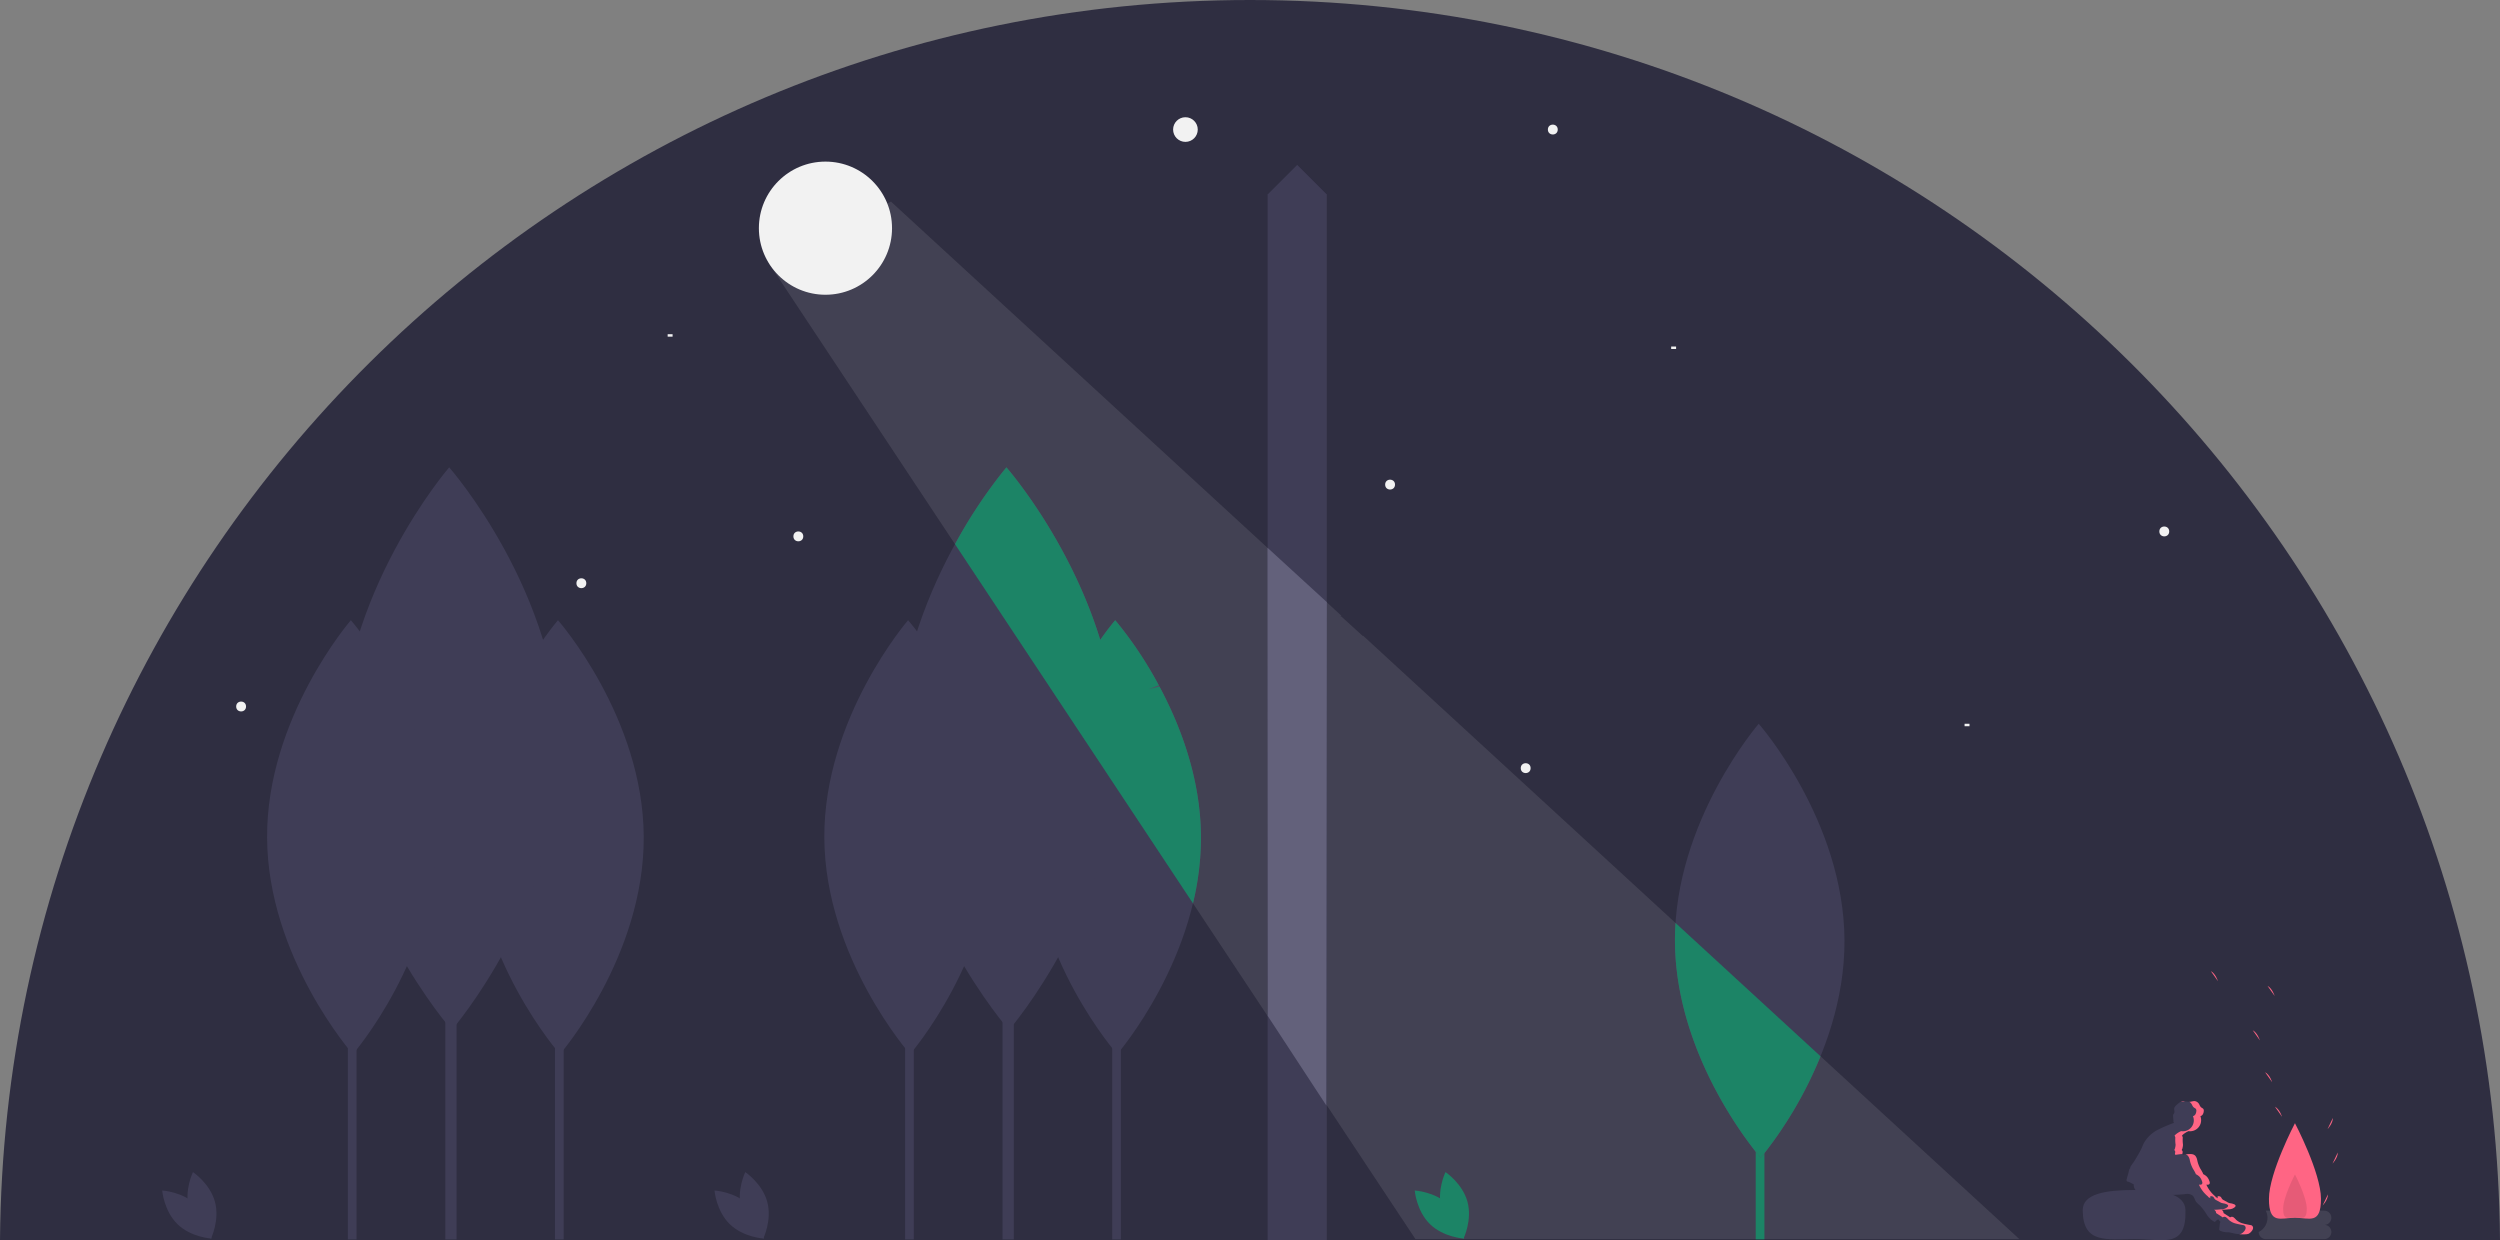 <?xml version="1.0" encoding="UTF-8" standalone="no"?>
<svg
   data-name="Layer 1"
   width="1013.949"
   height="503"
   viewBox="0 0 1013.949 503"
   version="1.1"
   id="svg4833"
   sodipodi:docname="HinterlandsEmptyState.svg"
   inkscape:version="1.1.2 (0a00cf5339, 2022-02-04)"
   xmlns:inkscape="http://www.inkscape.org/namespaces/inkscape"
   xmlns:sodipodi="http://sodipodi.sourceforge.net/DTD/sodipodi-0.dtd"
   xmlns="http://www.w3.org/2000/svg"
   xmlns:svg="http://www.w3.org/2000/svg"
   xmlns:rdf="http://www.w3.org/1999/02/22-rdf-syntax-ns#"
   xmlns:cc="http://creativecommons.org/ns#"
   xmlns:dc="http://purl.org/dc/elements/1.1/">
  <rect x="0" y="0" width="1013.949" height="503" fill="#808080" stroke="none"/>
  <defs
     id="defs4837" />
  <sodipodi:namedview
     id="namedview4835"
     pagecolor="#ffffff"
     bordercolor="#000000"
     borderopacity="0.25"
     inkscape:pageshadow="2"
     inkscape:pageopacity="0.0"
     inkscape:pagecheckerboard="0"
     showgrid="false"
     inkscape:zoom="1"
     inkscape:cx="508"
     inkscape:cy="318"
     inkscape:window-width="1920"
     inkscape:window-height="1043"
     inkscape:window-x="0"
     inkscape:window-y="0"
     inkscape:window-maximized="1"
     inkscape:current-layer="svg4833" />
  <title
     id="title4717">moonlight</title>
  <path
     d="M600,198.5c-278.673,0-504.824,224.834-506.975,503H1106.975C1104.824,423.334,878.673,198.5,600,198.5Z"
     transform="translate(-93.025 -198.5)"
     fill="#2f2e41"
     id="path4719" />
  <circle
     cx="480.788"
     cy="52.544"
     r="5"
     fill="#f2f2f2"
     id="circle4721" />
  <circle
     cx="323.788"
     cy="217.544"
     r="2"
     fill="#f2f2f2"
     id="circle4723" />
  <circle
     cx="618.788"
     cy="311.544"
     r="2"
     fill="#f2f2f2"
     id="circle4725" />
  <circle
     cx="97.788"
     cy="286.544"
     r="2"
     fill="#f2f2f2"
     id="circle4727" />
  <circle
     cx="877.788"
     cy="215.544"
     r="2"
     fill="#f2f2f2"
     id="circle4729" />
  <circle
     cx="235.788"
     cy="236.544"
     r="2"
     fill="#f2f2f2"
     id="circle4731" />
  <circle
     cx="563.788"
     cy="196.544"
     r="2"
     fill="#f2f2f2"
     id="circle4733" />
  <circle
     cx="629.788"
     cy="52.544"
     r="2"
     fill="#f2f2f2"
     id="circle4735" />
  <rect
     x="211.788"
     y="288.544"
     width="2"
     height="1"
     fill="#f2f2f2"
     id="rect4737" />
  <rect
     x="270.788"
     y="135.544"
     width="2"
     height="1"
     fill="#f2f2f2"
     id="rect4739" />
  <rect
     x="414.788"
     y="249.544"
     width="2"
     height="1"
     fill="#f2f2f2"
     id="rect4741" />
  <rect
     x="796.788"
     y="293.544"
     width="2"
     height="1"
     fill="#f2f2f2"
     id="rect4743" />
  <rect
     x="677.788"
     y="140.544"
     width="2"
     height="1"
     fill="#f2f2f2"
     id="rect4745" />
  <rect
     x="225.089"
     y="363.68"
     width="3.519"
     height="139.003"
     fill="#3f3d56"
     id="rect4747" />
  <path
     d="M354.111,537.894c.224,48.606-33.973,88.167-33.973,88.167s-34.56-39.244-34.784-87.85S319.327,450.044,319.327,450.044,353.887,489.288,354.111,537.894Z"
     transform="translate(-93.025 -198.5)"
     fill="#3f3d56"
     id="path4749" />
  <rect
     x="180.61"
     y="322.472"
     width="4.562"
     height="180.211"
     fill="#3f3d56"
     id="rect4751" />
  <path
     d="M320.302,501.938c.29,63.015-44.044,114.305-44.044,114.305s-44.806-50.879-45.096-113.894S275.206,388.044,275.206,388.044,320.012,438.923,320.302,501.938Z"
     transform="translate(-93.025 -198.5)"
     fill="#3f3d56"
     id="path4753" />
  <rect
     x="712.089"
     y="363.68"
     width="3.519"
     height="139.003"
     fill="#047857"
     id="rect4755" />
  <path
     d="M841.111,579.894c.224,48.606-33.973,88.167-33.973,88.167s-34.56-39.244-34.784-87.85S806.327,492.044,806.327,492.044,840.887,531.288,841.111,579.894Z"
     transform="translate(-93.025 -198.5)"
     fill="#3f3d56"
     id="path4757" />
  <rect
     x="141.089"
     y="363.68"
     width="3.519"
     height="139.003"
     fill="#3f3d56"
     id="rect4759" />
  <path
     d="M270.111,537.894c.224,48.606-33.973,88.167-33.973,88.167s-34.56-39.244-34.784-87.85S235.327,450.044,235.327,450.044,269.887,489.288,270.111,537.894Z"
     transform="translate(-93.025 -198.5)"
     fill="#3f3d56"
     id="path4761" />
  <rect
     x="451.089"
     y="363.68"
     width="3.519"
     height="139.003"
     fill="#3f3d56"
     id="rect4763" />
  <path
     d="M580.111,537.894c.224,48.606-33.973,88.167-33.973,88.167s-34.56-39.244-34.784-87.85S545.327,450.044,545.327,450.044,579.887,489.288,580.111,537.894Z"
     transform="translate(-93.025 -198.5)"
     fill="#3f3d56"
     id="path4765" />
  <rect
     x="406.61"
     y="322.472"
     width="4.562"
     height="180.211"
     fill="#3f3d56"
     id="rect4767" />
  <path
     d="M546.302,501.938c.29,63.015-44.044,114.305-44.044,114.305s-44.806-50.879-45.096-113.894S501.206,388.044,501.206,388.044,546.012,438.923,546.302,501.938Z"
     transform="translate(-93.025 -198.5)"
     fill="#3f3d56"
     id="path4769" />
  <rect
     x="367.089"
     y="363.68"
     width="3.519"
     height="139.003"
     fill="#3f3d56"
     id="rect4771" />
  <path
     d="M496.111,537.894c.224,48.606-33.973,88.167-33.973,88.167s-34.56-39.244-34.784-87.85S461.327,450.044,461.327,450.044,495.887,489.288,496.111,537.894Z"
     transform="translate(-93.025 -198.5)"
     fill="#3f3d56"
     id="path4773" />
  <path
     d="M831.387,626.913l-58.804-54.069c-.159,2.43-.241,4.886-.23,7.367.224,48.606,34.784,87.85,34.784,87.85A162.815,162.815,0,0,0,831.387,626.913Z"
     transform="translate(-93.025 -198.5)"
     fill="#047857"
     id="path4775" />
  <path
     d="M393.669,688.784c2.015,7.448,8.916,12.06,8.916,12.06s3.634-7.463,1.62-14.91-8.916-12.06-8.916-12.06S391.654,681.336,393.669,688.784Z"
     transform="translate(-93.025 -198.5)"
     fill="#3f3d56"
     id="path4777" />
  <path
     d="M396.63,687.183c5.529,5.382,6.204,13.655,6.204,13.655s-8.288-.453-13.817-5.834-6.204-13.655-6.204-13.655S391.101,681.802,396.63,687.183Z"
     transform="translate(-93.025 -198.5)"
     fill="#3f3d56"
     id="path4779" />
  <path
     d="M677.669,688.784c2.015,7.448,8.916,12.06,8.916,12.06s3.634-7.463,1.62-14.91-8.916-12.06-8.916-12.06S675.654,681.336,677.669,688.784Z"
     transform="translate(-93.025 -198.5)"
     fill="#047857"
     id="path4781" />
  <path
     d="M680.63,687.183c5.529,5.382,6.204,13.655,6.204,13.655s-8.288-.453-13.817-5.834-6.204-13.655-6.204-13.655S675.101,681.802,680.63,687.183Z"
     transform="translate(-93.025 -198.5)"
     fill="#047857"
     id="path4783" />
  <path
     d="M169.669,688.784c2.015,7.448,8.916,12.06,8.916,12.06s3.634-7.463,1.62-14.91-8.916-12.06-8.916-12.06S167.654,681.336,169.669,688.784Z"
     transform="translate(-93.025 -198.5)"
     fill="#3f3d56"
     id="path4785" />
  <path
     d="M172.63,687.183c5.529,5.382,6.204,13.655,6.204,13.655s-8.288-.453-13.817-5.834-6.204-13.655-6.204-13.655S167.101,681.802,172.63,687.183Z"
     transform="translate(-93.025 -198.5)"
     fill="#3f3d56"
     id="path4787" />
  <path
     d="M480.358,419.207,576.868,564.869a113.626,113.626,0,0,0,3.242-26.975c-.109-23.702-8.383-45.175-16.833-60.96l-4.465,1.109,4.199-1.602A155.072,155.072,0,0,0,545.327,450.044s-2.462,2.85-6.059,7.955c-12.68-41.128-38.061-69.955-38.061-69.955A197.509,197.509,0,0,0,480.358,419.207Z"
     transform="translate(-93.025 -198.5)"
     fill="#047857"
     id="path4789" />
  <path
     d="M1035.643,695.289a2.878,2.878,0,1,0,0-5.755H1011.983a6.434,6.434,0,0,1-2.878,8.633,2.878,2.878,0,0,0,2.878,2.878h23.66a2.878,2.878,0,1,0,0-5.755Z"
     transform="translate(-93.025 -198.5)"
     fill="#f2f2f2"
     opacity="0.1"
     id="path4791" />
  <path
     d="M979.409,689.351c.404,15.693-9.088,11.693-20.596,11.693s-21,2-21.078-11.693c-.038-6.743,9.397-8.209,20.905-8.209S979.235,682.611,979.409,689.351Z"
     transform="translate(-93.025 -198.5)"
     fill="#3f3d56"
     id="path4793" />
  <path
     d="M1006.33,695.553a1.764,1.764,0,0,0-.596-.192,29.826,29.826,0,0,1-3.099-.663,6.529,6.529,0,0,1-2.743-1.526,6.606,6.606,0,0,0-.966-.925,1.162,1.162,0,0,0-1.26-.091.83.83,0,0,0-.112.106q-.214-.142-.429-.283-1.142-.752-2.295-1.487l-.031-.02a1.057,1.057,0,0,0,.002-.365,1.766,1.766,0,0,0-.766-.95c.992-.01,1.99-.1,2.976-.204a3.569,3.569,0,0,0,2.526-.987.686.686,0,0,0,.176-.408c.001-.311-.319-.514-.607-.632a6.101,6.101,0,0,0-1.187-.35,6.495,6.495,0,0,1-.842-.176,4.242,4.242,0,0,1-.709-.335q-.733-.404-1.466-.807a2.238,2.238,0,0,1-.567-.394c-.249-.263-.359-.636-.613-.895-.234-.239-1.179-.553-1.314-.064-.053.193.151.407.175.623a9.908,9.908,0,0,0-1.015-.558c.019-.043.044-.082.06-.127a13.073,13.073,0,0,1-3.76-4.867c.145.003.291.013.436.011a1.115,1.115,0,0,0,.704-.172.769.769,0,0,0,.25-.625,2.117,2.117,0,0,0-.169-.673,5.151,5.151,0,0,0-.973-1.746,5.841,5.841,0,0,0-1.426-1.013l-.084-.047c-.036-.108-.068-.217-.111-.323a17.172,17.172,0,0,0-1.069-1.903,12.452,12.452,0,0,1-1.223-3.257,4.196,4.196,0,0,0-.772-1.916c-.763-.841-2.072-.82-3.2-.693-.644.073-1.285.17-1.925.269-.006-.016-.006-.034-.013-.05a1.311,1.311,0,0,1-.147-.485,2.013,2.013,0,0,1,.091-.408,1.003,1.003,0,0,0-.28-.921c-.027-.026-.053-.054-.079-.082q.106-.249.194-.503a.604.604,0,0,0,.141-.456,4.824,4.824,0,0,0,.183-1.259,13.788,13.788,0,0,1-.101-2.841,1.591,1.591,0,0,0-.25-.657c-.023-.032-.062-.046-.089-.074a4.022,4.022,0,0,1,.671-.697,10.093,10.093,0,0,1,1.574-.998c.133-.073.318-.125.445-.209a4.456,4.456,0,0,0,.589.059,4.489,4.489,0,0,0,4.208-6.123,1.574,1.574,0,0,0,.98-.723,2.945,2.945,0,0,0,.385-1.246,1.304,1.304,0,0,0-.188-.985,2.202,2.202,0,0,0-.573-.401,2.195,2.195,0,0,1-.713-.722c-.126-.209-.217-.437-.331-.653a2.42,2.42,0,0,0-2.091-1.386,9.038,9.038,0,0,0-1.244.248c-1.4.245-2.922-.495-4.22.082a3.928,3.928,0,0,0-.883.589q-.549.452-1.054.953a2.182,2.182,0,0,0-.643.935c-.176.663.243,1.403-.024,2.034a3.071,3.071,0,0,1-.326.511c-.295.432.025,2.119-.007,2.641a.979.979,0,0,0,.181.724.611.611,0,0,0,.131.1,58.574,58.574,0,0,0-6.379,2.711,13.671,13.671,0,0,0-5.92,5.529c-.352.686-.619,1.411-.937,2.112-.424.936-.937,1.828-1.449,2.719-.625,1.086-1.251,2.175-1.974,3.199a18.335,18.335,0,0,0-1.143,1.694,1.625,1.625,0,0,0-.008.257.459.459,0,0,1-.023.241.372.372,0,0,1-.273.156l-.017.044a15.662,15.662,0,0,0-.406,1.601c-.213.859-.553,1.688-.684,2.564a.682.682,0,0,0,.665,1.062c.749.333,1.471.723,2.19,1.117-.011.053-.027.104-.034.158a2.952,2.952,0,0,0,1.564,2.734,8.051,8.051,0,0,0,3.193.868c.431.052.865.076,1.298.12a8.819,8.819,0,0,0,1.999.81,1.853,1.853,0,0,0,.468.073,1.422,1.422,0,0,0,1.069-.602,73.86,73.86,0,0,0,11.154-.228,4.081,4.081,0,0,1,3.01.467c.804.653.966,1.812,1.563,2.658a9.803,9.803,0,0,0,1.454,1.419,21.67,21.67,0,0,1,2.793,3.671,8.241,8.241,0,0,0,3.365,3.106,2.381,2.381,0,0,1,1.044-.909c.111-.066.218-.143.327-.215a4.109,4.109,0,0,0,.511.666c.143.155.286.319.42.487-.004 0-.008-.002-.012-.001-.195.031-.26.274-.282.47q-.128,1.125-.257,2.249a.837.837,0,0,0,.03.445.786.786,0,0,0,.405.336,6.091,6.091,0,0,0,2.219.585c.387.026.777.015,1.164.05a14.058,14.058,0,0,1,1.88.375,17.673,17.673,0,0,0,5.127.401,3.261,3.261,0,0,0,1.04-.197,3.092,3.092,0,0,0,1.026-.795,2.907,2.907,0,0,0,.772-1.237A1.201,1.201,0,0,0,1006.33,695.553Z"
     transform="translate(-93.025 -198.5)"
     fill="#3f3d56"
     id="path4795" />
  <path
     d="M978.666,645.319c.166-.029.33-.074.493-.116a3.605,3.605,0,0,0-1.565.151A4.366,4.366,0,0,0,978.666,645.319Z"
     transform="translate(-93.025 -198.5)"
     fill="#ff6584"
     id="path4797" />
  <path
     d="M982.001,646.457c.114.216.204.444.331.653a2.195,2.195,0,0,0,.713.722,2.202,2.202,0,0,1,.573.401,1.304,1.304,0,0,1,.188.985,2.945,2.945,0,0,1-.385,1.246,1.574,1.574,0,0,1-.98.723,4.409,4.409,0,0,1-4.796,6.064c-.127.084-.312.136-.445.209a10.093,10.093,0,0,0-1.574.998,4.022,4.022,0,0,0-.671.697c.027.028.066.043.089.074a1.591,1.591,0,0,1,.25.657,13.788,13.788,0,0,0,.101,2.841,4.824,4.824,0,0,1-.183,1.259.604.604,0,0,1-.141.456q-.089.254-.194.503c.026.028.053.057.079.082a1.003,1.003,0,0,1,.28.921,2.013,2.013,0,0,0-.091.408,1.311,1.311,0,0,0,.147.485c.006.016.007.034.013.05.64-.099,1.281-.196,1.925-.269a9.454,9.454,0,0,1,.955-.063.66.66,0,0,1-.04-.203,2.013,2.013,0,0,1,.091-.408,1.003,1.003,0,0,0-.28-.921c-.027-.026-.053-.054-.079-.082q.106-.249.194-.503a.604.604,0,0,0,.141-.456,4.824,4.824,0,0,0,.183-1.259,13.788,13.788,0,0,1-.101-2.841,1.591,1.591,0,0,0-.25-.657c-.023-.032-.062-.046-.089-.074a4.022,4.022,0,0,1,.671-.697,10.093,10.093,0,0,1,1.574-.998c.133-.073.318-.125.445-.209a4.456,4.456,0,0,0,.589.059,4.489,4.489,0,0,0,4.208-6.123,1.574,1.574,0,0,0,.98-.723,2.945,2.945,0,0,0,.385-1.246,1.304,1.304,0,0,0-.188-.985,2.202,2.202,0,0,0-.573-.401,2.195,2.195,0,0,1-.713-.722c-.126-.209-.217-.437-.331-.653a2.42,2.42,0,0,0-2.091-1.386,9.038,9.038,0,0,0-1.244.248,3.784,3.784,0,0,1-.693.046A2.792,2.792,0,0,1,982.001,646.457Z"
     transform="translate(-93.025 -198.5)"
     fill="#ff6584"
     id="path4799" />
  <path
     d="M1006.33,695.553a1.764,1.764,0,0,0-.596-.192,29.826,29.826,0,0,1-3.099-.663,6.529,6.529,0,0,1-2.743-1.526,6.606,6.606,0,0,0-.966-.925,1.162,1.162,0,0,0-1.26-.091.83.83,0,0,0-.112.106q-.214-.142-.429-.283-1.142-.752-2.295-1.487l-.031-.02a1.057,1.057,0,0,0,.002-.365,1.766,1.766,0,0,0-.766-.95c.992-.01,1.99-.1,2.976-.204a3.569,3.569,0,0,0,2.526-.987.686.686,0,0,0,.176-.408c.001-.311-.319-.514-.607-.632a6.101,6.101,0,0,0-1.187-.35,6.495,6.495,0,0,1-.842-.176,4.242,4.242,0,0,1-.709-.335q-.733-.404-1.466-.807a2.238,2.238,0,0,1-.567-.394c-.249-.263-.359-.636-.613-.895-.234-.239-1.179-.553-1.314-.064-.053.193.151.407.175.623a9.908,9.908,0,0,0-1.015-.558c.019-.043.044-.082.06-.127a13.073,13.073,0,0,1-3.76-4.867c.145.003.291.013.436.011a1.115,1.115,0,0,0,.704-.172.769.769,0,0,0,.25-.625,2.117,2.117,0,0,0-.169-.673,5.151,5.151,0,0,0-.973-1.746,5.841,5.841,0,0,0-1.426-1.013l-.084-.047c-.036-.108-.068-.217-.111-.323a17.172,17.172,0,0,0-1.069-1.903,12.452,12.452,0,0,1-1.223-3.257,4.196,4.196,0,0,0-.772-1.916c-.763-.841-2.072-.82-3.2-.693-.252.028-.503.071-.754.105a2.132,2.132,0,0,1,.954.587,4.196,4.196,0,0,1,.772,1.916,12.452,12.452,0,0,0,1.223,3.257,17.172,17.172,0,0,1,1.069,1.903c.043.106.076.215.111.323l.084.047a5.841,5.841,0,0,1,1.426,1.013,5.151,5.151,0,0,1,.973,1.746,2.117,2.117,0,0,1,.169.673.769.769,0,0,1-.25.625,1.115,1.115,0,0,1-.704.172c-.145.001-.291-.008-.436-.011a13.073,13.073,0,0,0,3.76,4.867c-.016.045-.042.084-.06.127a9.908,9.908,0,0,1,1.015.558c-.025-.216-.229-.43-.175-.623.135-.489,1.081-.175,1.314.064.254.259.364.631.613.895a2.238,2.238,0,0,0,.567.394q.733.403,1.466.807a4.242,4.242,0,0,0,.709.335,6.495,6.495,0,0,0,.842.176,6.101,6.101,0,0,1,1.187.35c.287.118.608.321.607.632a.686.686,0,0,1-.176.408,3.569,3.569,0,0,1-2.526.987c-.986.104-1.983.195-2.976.204a1.766,1.766,0,0,1,.766.95,1.057,1.057,0,0,1-.002.365l.031.02q1.153.735,2.295,1.487.215.141.429.283a.83.83,0,0,1,.112-.106,1.162,1.162,0,0,1,1.26.091,6.606,6.606,0,0,1,.966.925,6.529,6.529,0,0,0,2.743,1.526,29.826,29.826,0,0,0,3.099.663,1.764,1.764,0,0,1,.596.192,1.201,1.201,0,0,1,.443,1.305,2.907,2.907,0,0,1-.772,1.237,3.092,3.092,0,0,1-1.026.795,2.675,2.675,0,0,1-.761.167,17.649,17.649,0,0,0,2.721.03,3.261,3.261,0,0,0,1.04-.197,3.092,3.092,0,0,0,1.026-.795,2.907,2.907,0,0,0,.772-1.237A1.201,1.201,0,0,0,1006.33,695.553Z"
     transform="translate(-93.025 -198.5)"
     fill="#ff6584"
     id="path4801" />
  <path
     d="M989.694,693.049c.05.045.098.092.149.136-.037-.054-.078-.106-.111-.161Z"
     transform="translate(-93.025 -198.5)"
     fill="#ff6584"
     id="path4803" />
  <path
     d="M1034.364,684.738c0,10.595-4.724,7.673-10.551,7.673s-10.551,2.921-10.551-7.673,10.551-30.694,10.551-30.694S1034.364,674.143,1034.364,684.738Z"
     transform="translate(-93.025 -198.5)"
     fill="#ff6584"
     id="path4805" />
  <path
     d="M1028.609,688.791c0,4.816-2.147,3.488-4.796,3.488s-4.796,1.328-4.796-3.488,4.796-13.952,4.796-13.952S1028.609,683.976,1028.609,688.791Z"
     transform="translate(-93.025 -198.5)"
     opacity="0.1"
     id="path4807" />
  <path
     d="M1037.038,656.428s2.192-2.279,2.148-4.515"
     transform="translate(-93.025 -198.5)"
     fill="#ff6584"
     id="path4809" />
  <path
     d="M1014.575,637.436s-.915-3.027-2.886-4.083"
     transform="translate(-93.025 -198.5)"
     fill="#ff6584"
     id="path4811" />
  <path
     d="M992.575,596.436s-.915-3.027-2.886-4.083"
     transform="translate(-93.025 -198.5)"
     fill="#ff6584"
     id="path4813" />
  <path
     d="M1018.575,651.436s-.915-3.027-2.886-4.083"
     transform="translate(-93.025 -198.5)"
     fill="#ff6584"
     id="path4815" />
  <path
     d="M1015.575,602.436s-.915-3.027-2.886-4.083"
     transform="translate(-93.025 -198.5)"
     fill="#ff6584"
     id="path4817" />
  <path
     d="M1009.575,620.436s-.915-3.027-2.886-4.083"
     transform="translate(-93.025 -198.5)"
     fill="#ff6584"
     id="path4819" />
  <path
     d="M1035.038,687.428s2.192-2.279,2.148-4.515"
     transform="translate(-93.025 -198.5)"
     fill="#ff6584"
     id="path4821" />
  <path
     d="M1039.038,670.428s2.192-2.279,2.148-4.515"
     transform="translate(-93.025 -198.5)"
     fill="#ff6584"
     id="path4823" />
  <polygon
     points="574.728 277.957 574.728 277.957 574.727 277.956 552.908 257.894 552.712 257.943 543.975 250 543.553 249.877 544.008 249.704 451.089 164.271 451.089 164.271 361.353 81.762 315.628 106.016 311.888 106.844 366.685 189.544 574.068 502.544 818.988 502.544 574.728 277.957"
     fill="#f2f2f2"
     opacity="0.1"
     id="polygon4829" />
  <circle
     cx="334.788"
     cy="92.544"
     r="27"
     fill="#f2f2f2"
     id="circle4831" />
  <rect
     style="fill:#3f3d56;fill-opacity:1;stroke:none;stroke-width:8;stroke-linecap:round;stroke-linejoin:round"
     id="rect5080"
     width="24"
     height="424.13"
     x="514.119"
     y="78.871" />
  <rect
     style="fill:#3f3d56;fill-opacity:1;stroke:none;stroke-width:6.654;stroke-linecap:round;stroke-linejoin:round"
     id="rect5126"
     width="16.971"
     height="16.971"
     x="419.307"
     y="-324.737"
     transform="rotate(45)" />
  <path
     style="fill:#63617b;fill-opacity:1;stroke:none;stroke-width:8;stroke-linecap:round;stroke-linejoin:round"
     d="m 537.934,448.354 -23.755,-36.283 -0.113,-189.917 24.074,22.059 z"
     id="path5241" />
</svg>
